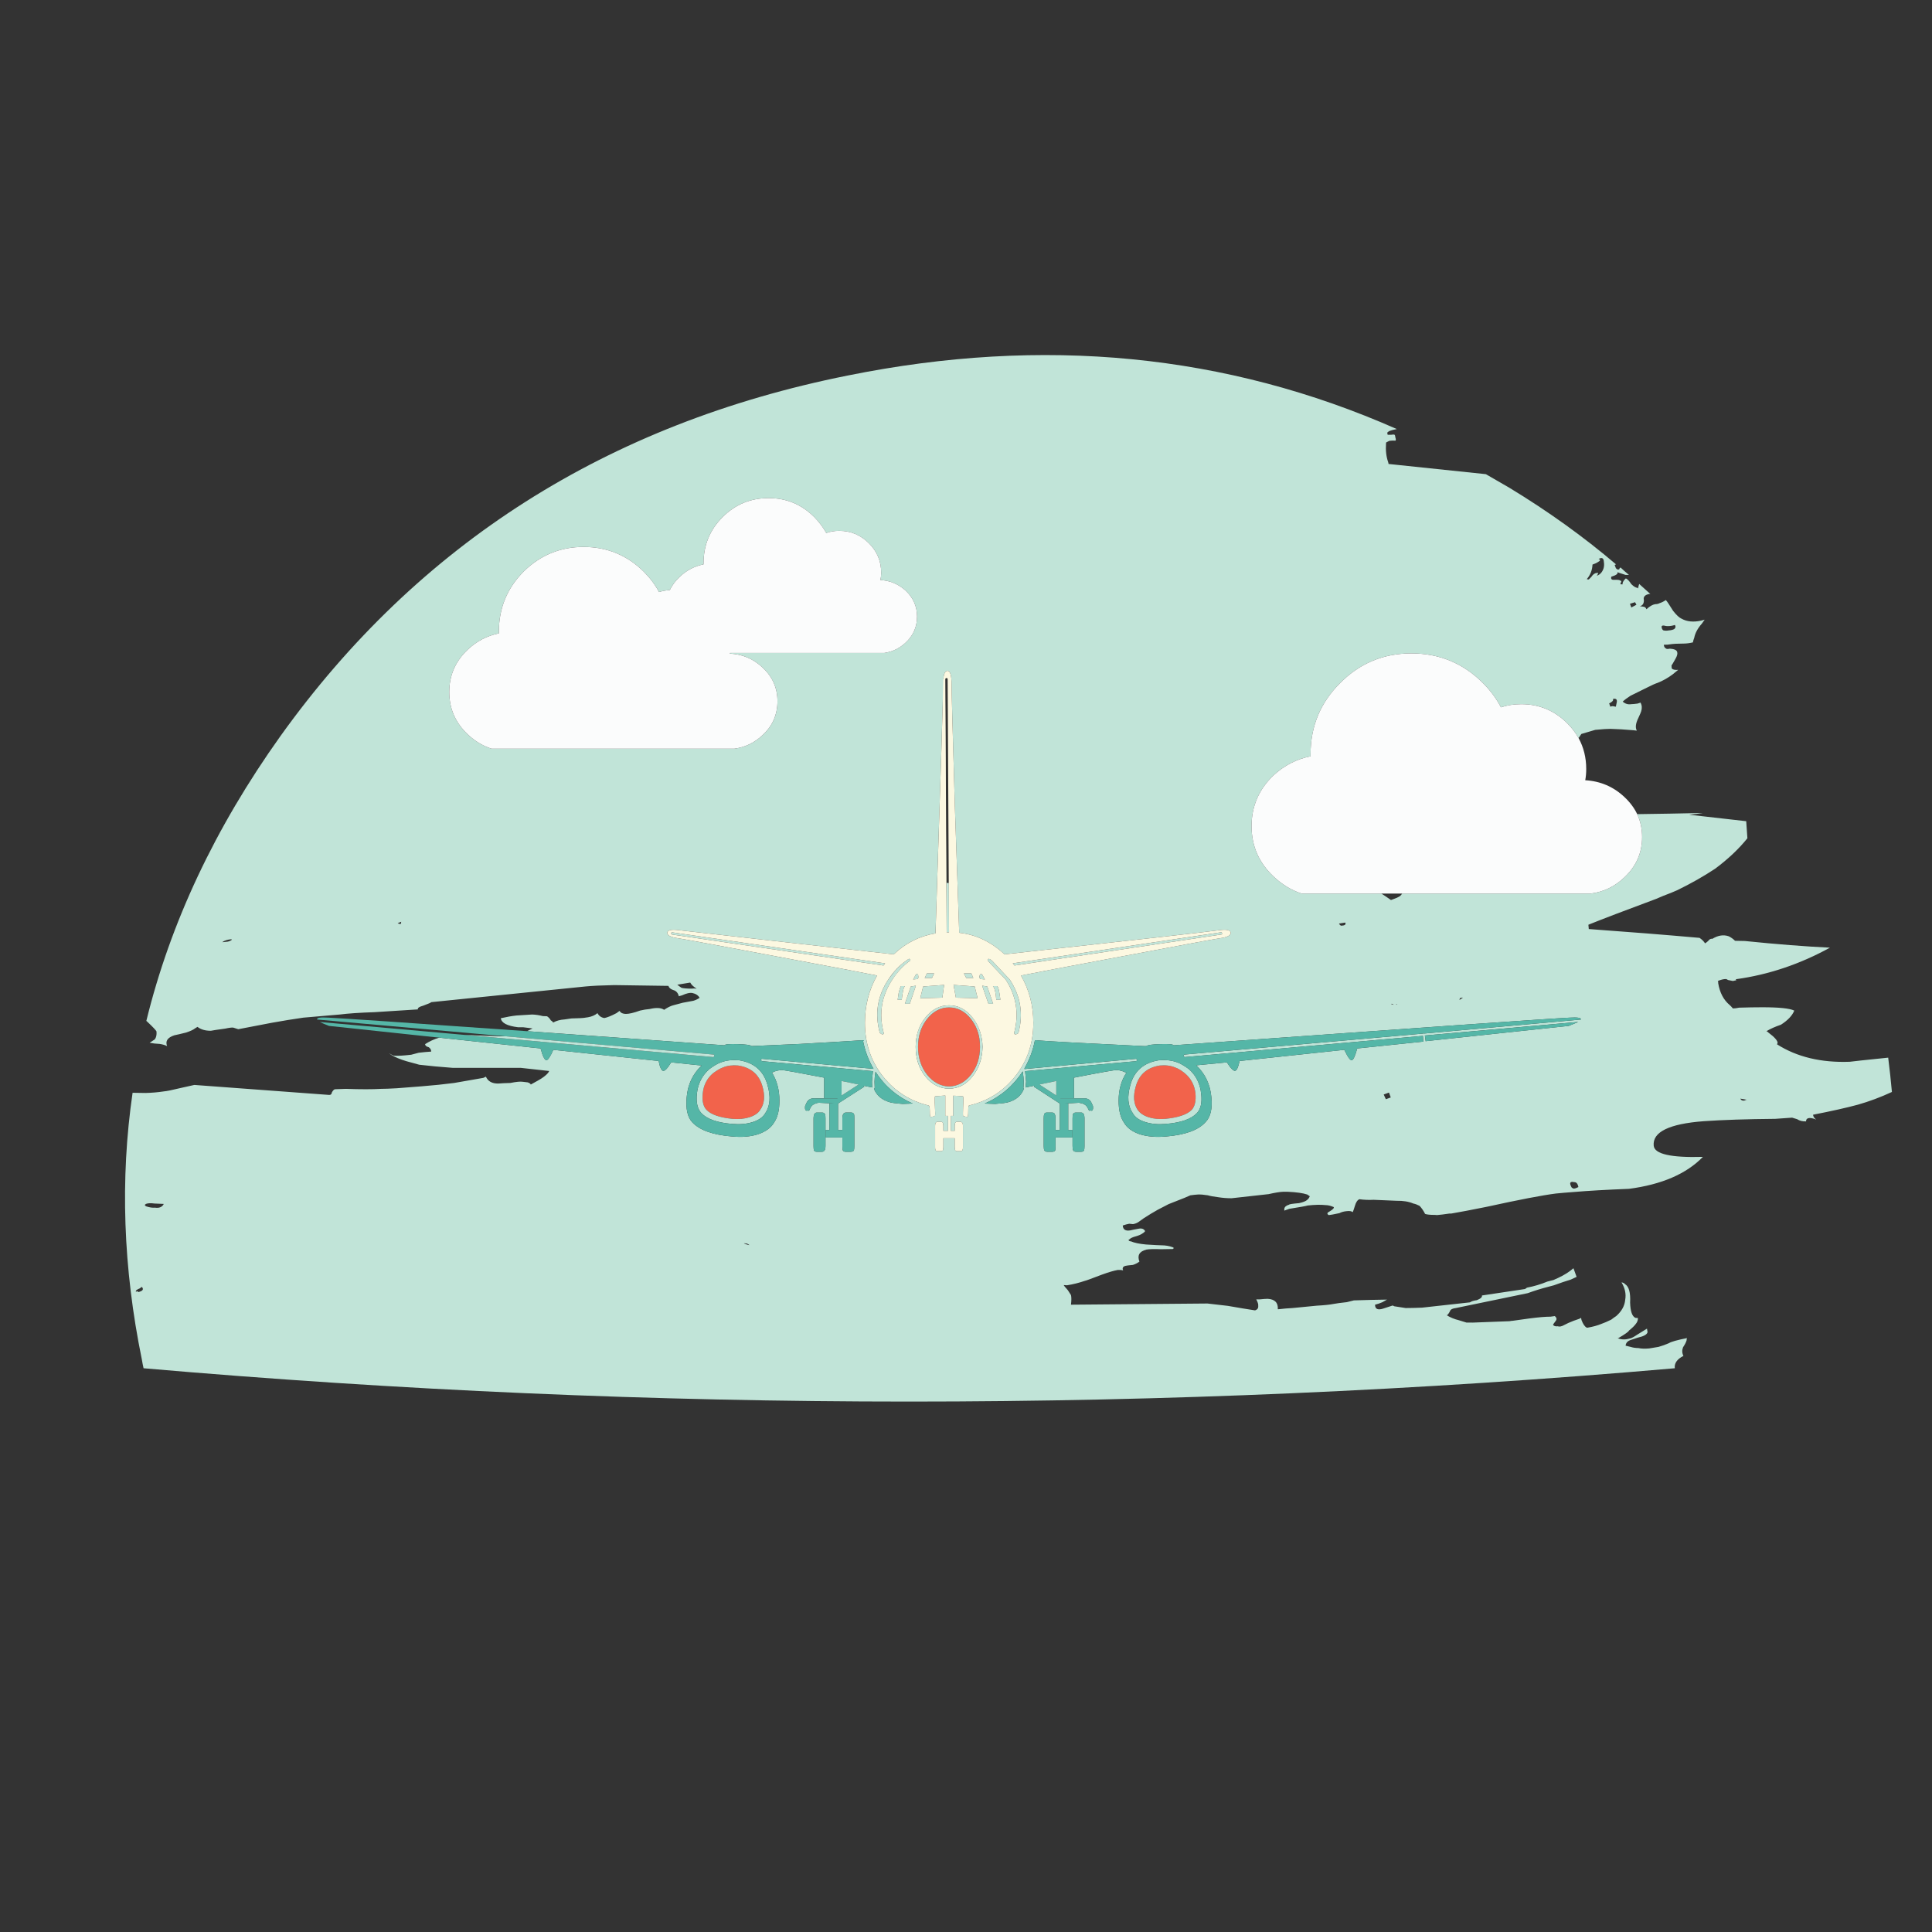 <?xml version="1.0" encoding="utf-8"?>
<!-- Generator: Adobe Illustrator 16.0.0, SVG Export Plug-In . SVG Version: 6.00 Build 0)  -->
<!DOCTYPE svg PUBLIC "-//W3C//DTD SVG 1.1//EN" "http://www.w3.org/Graphics/SVG/1.1/DTD/svg11.dtd">
<svg version="1.1" id="Layer_1" xmlns="http://www.w3.org/2000/svg" xmlns:xlink="http://www.w3.org/1999/xlink" x="0px" y="0px"
	 width="300px" height="300px" viewBox="0 0 300 300" enable-background="new 0 0 300 300" xml:space="preserve">
<rect x="0" y="0" width="300" height="300" fill="#333333" stroke="none"/>
<g>
	<path fill-rule="evenodd" clip-rule="evenodd" fill="#C1E4D8" d="M146.592,105.386c0.102,0,0.152,0.061,0.152,0.183l0.183,31.627
		h-0.365l-0.183-31.627C146.378,105.447,146.45,105.386,146.592,105.386z"/>
	<path fill-rule="evenodd" clip-rule="evenodd" fill="#F2634B" d="M109.704,172.331c-0.507-0.527-0.701-1.38-0.579-2.558
		c0.122-1.278,0.66-2.324,1.614-3.137c0.608-0.445,1.116-0.74,1.522-0.881c0.67-0.285,1.451-0.387,2.345-0.306
		c1.988,0.306,3.247,1.37,3.774,3.197c0.447,1.521,0.335,2.75-0.334,3.684c-0.305,0.507-0.863,0.893-1.675,1.156
		c-0.771,0.245-1.654,0.325-2.648,0.245C111.733,173.528,110.394,173.062,109.704,172.331z M176.651,172.331
		c-0.63-0.934-0.722-2.162-0.273-3.684c0.526-1.827,1.775-2.892,3.743-3.197c0.894-0.081,1.675,0.021,2.346,0.306
		c0.446,0.141,0.943,0.436,1.49,0.881c0.976,0.813,1.533,1.858,1.675,3.137c0.103,1.178-0.092,2.03-0.578,2.558
		c-0.71,0.73-2.069,1.197-4.079,1.401c-0.975,0.08-1.847,0-2.618-0.245C177.564,173.224,176.996,172.838,176.651,172.331z
		 M147.363,168.708c-1.319-0.041-2.456-0.649-3.41-1.827c-0.934-1.197-1.401-2.638-1.401-4.323c0-1.705,0.467-3.146,1.401-4.322
		c0.954-1.198,2.091-1.797,3.41-1.797c1.34,0,2.476,0.599,3.41,1.797c0.935,1.177,1.4,2.617,1.4,4.322
		c0,1.686-0.466,3.126-1.4,4.323C149.839,168.059,148.703,168.667,147.363,168.708z"/>
	<path fill-rule="evenodd" clip-rule="evenodd" fill="#C1E4D8" d="M256.264,92.231c-0.081,0-0.143,0-0.183,0
		c-0.669,0.142-0.943,0.457-0.822,0.943c0.021,0.528-0.192,0.853-0.639,0.975c0.142,0,0.335,0.02,0.578,0.061
		c0.224,0.02,0.376,0.152,0.457,0.396c0.508-0.467,0.964-0.731,1.37-0.792c0.264,0,0.487-0.051,0.669-0.153
		c0.325-0.101,0.649-0.263,0.976-0.487l0.121,0.153c0.061,0.041,0.396,0.547,1.005,1.522c0.527,0.669,0.964,1.075,1.309,1.218
		c0.833,0.467,1.847,0.568,3.044,0.305l0.549-0.153l-0.427,0.609c-0.649,0.731-1.045,1.461-1.187,2.192
		c-0.103,0.264-0.174,0.507-0.213,0.731c-0.528,0.122-1.006,0.183-1.432,0.183c-0.914,0-1.634,0.04-2.161,0.121
		c-0.163,0.042-0.468,0.062-0.914,0.062c0,0.284,0.122,0.487,0.366,0.608c0.08,0.062,0.264,0.062,0.548,0
		c0.69,0.042,1.075,0.213,1.155,0.518c0.082,0.264-0.009,0.619-0.273,1.066c-0.345,0.628-0.548,0.964-0.608,1.005
		c0,0.263,0.021,0.436,0.061,0.517c0.184,0.162,0.509,0.224,0.975,0.183l-0.853,0.7c-0.729,0.548-1.502,0.985-2.314,1.31
		c-0.385,0.122-0.953,0.375-1.704,0.761l-2.526,1.248c-0.508,0.325-0.914,0.629-1.219,0.914c0.387,0.345,0.832,0.477,1.34,0.395
		c0.203,0,0.528-0.03,0.974-0.091l0.458-0.152c0.222,0.426,0.252,0.883,0.091,1.37c-0.041,0.143-0.183,0.478-0.427,1.005
		c-0.426,0.853-0.507,1.512-0.243,1.979l-0.549-0.061c-1.48-0.122-2.414-0.182-2.8-0.182c-0.467-0.041-1.016-0.041-1.645,0
		l-1.461,0.122l-2.161,0.639l-0.427,0.639c-0.467-0.832-1.056-1.603-1.766-2.314c-1.989-1.968-4.363-2.953-7.124-2.953
		c-1.137,0-2.192,0.164-3.167,0.488c-0.709-1.36-1.644-2.619-2.801-3.776c-3.063-3.065-6.769-4.597-11.111-4.597
		c-4.323,0-8.008,1.532-11.053,4.597c-3.064,3.044-4.597,6.728-4.597,11.051c0,0.122,0,0.234,0,0.334
		c-2.171,0.427-4.1,1.421-5.784,2.984c-2.253,2.172-3.379,4.79-3.379,7.854c0,3.065,1.126,5.663,3.379,7.794
		c1.319,1.258,2.78,2.151,4.384,2.679h12.392c0.445,0.284,0.943,0.619,1.491,1.005l0.334-0.122c0.428-0.143,0.782-0.305,1.066-0.487
		c0.142-0.123,0.254-0.254,0.335-0.396h29.318c1.988-0.264,3.715-1.096,5.175-2.496c1.849-1.726,2.771-3.816,2.771-6.271
		c0-1.279-0.254-2.466-0.762-3.563c3.247-0.041,6.647-0.101,10.199-0.182c-0.69,0.122-1.4,0.213-2.131,0.273
		c1.888,0.224,4.841,0.559,8.859,1.005l0.183,2.649c-1.319,1.644-2.983,3.217-4.993,4.719c-1.806,1.197-3.775,2.313-5.907,3.35
		c-0.303,0.122-0.638,0.263-1.003,0.425c-0.771,0.284-1.522,0.588-2.254,0.914c-4.911,1.827-8.423,3.166-10.532,4.018l0.06,0.67
		c6.19,0.446,11.924,0.903,17.201,1.37c0.386,0.264,0.669,0.548,0.854,0.853c0.264-0.162,0.486-0.355,0.669-0.579
		c0.184-0.122,0.335-0.162,0.457-0.122c0.892-0.548,1.745-0.68,2.557-0.396c0.366,0.183,0.69,0.416,0.975,0.7
		c0.467,0.02,0.974,0.031,1.522,0.031c4.951,0.507,9.356,0.852,13.213,1.035c-4.688,2.577-9.561,4.211-14.613,4.901
		c0,0.061,0.03,0.111,0.091,0.152c-0.142,0.041-0.325,0.081-0.548,0.122c-0.325-0.062-0.579-0.111-0.761-0.152
		c-0.143-0.103-0.254-0.152-0.336-0.152c-0.345,0-0.76,0.101-1.247,0.305l0.061,0.121c0,0.021,0,0.092,0,0.213
		c0.243,1.481,0.842,2.618,1.796,3.41c0.122,0.103,0.284,0.274,0.487,0.518c0.264,0,0.589-0.041,0.974-0.122
		c1.32-0.04,2.518-0.061,3.593-0.061c2.618,0,4.273,0.172,4.962,0.518c-0.304,0.771-0.993,1.502-2.069,2.191
		c-0.894,0.305-1.644,0.64-2.253,1.006c0.122,0.039,0.223,0.111,0.304,0.212c0.954,0.711,1.432,1.249,1.432,1.614
		c-0.061,0.122-0.092,0.192-0.092,0.213c3.085,1.969,6.851,2.872,11.296,2.71c0.405-0.062,2.395-0.274,5.967-0.64
		c0.223,1.767,0.416,3.541,0.578,5.328c-1.746,0.812-3.511,1.471-5.298,1.979c-1.806,0.487-4.119,1.005-6.94,1.553
		c0,0.265,0.162,0.518,0.487,0.762c-0.325-0.143-0.63-0.224-0.913-0.244c-0.447-0.021-0.671,0.152-0.671,0.518
		c-0.547,0.021-1.004-0.092-1.369-0.335c-0.102-0.041-0.366-0.121-0.793-0.243c-0.892,0.061-1.766,0.122-2.617,0.184
		c-4.444,0.038-8.139,0.161-11.083,0.364c-5.397,0.406-7.996,1.675-7.792,3.806c0.121,1.3,2.668,1.877,7.641,1.735
		c-2.558,2.638-6.384,4.292-11.477,4.963c-3.552,0.141-6.384,0.304-8.495,0.486c-1.137,0.082-2.091,0.163-2.862,0.243
		c-2.089,0.265-5.682,0.954-10.776,2.07c-2.314,0.467-4.132,0.813-5.45,1.036c-0.08,0-0.172,0-0.273,0
		c-0.813,0.121-1.472,0.202-1.979,0.242c-0.102-0.02-0.234-0.03-0.396-0.03c-0.67,0-1.146-0.05-1.431-0.151
		c-0.244-0.487-0.527-0.903-0.854-1.249c-0.344-0.183-0.669-0.305-0.973-0.364c-0.712-0.305-1.584-0.446-2.619-0.427l-3.531-0.151
		c-0.771,0.04-1.512,0.01-2.223-0.092c-0.305,0.122-0.538,0.466-0.7,1.034c-0.143,0.468-0.253,0.792-0.335,0.975
		c-0.183-0.163-0.507-0.213-0.974-0.152c-0.427,0.041-0.793,0.143-1.097,0.305c-0.852,0.183-1.399,0.284-1.645,0.304
		c-0.344-0.182-0.282-0.385,0.184-0.608c0.466-0.284,0.659-0.497,0.578-0.64c-0.467-0.202-0.893-0.304-1.279-0.304
		c-0.729-0.081-1.653-0.062-2.77,0.061c-0.244,0.081-1.197,0.254-2.862,0.519l-0.761,0.274v-0.305
		c0.062-0.284,0.305-0.488,0.73-0.61c0.041-0.081,0.558-0.162,1.552-0.243c0.65-0.143,1.076-0.314,1.28-0.517
		c0.162-0.122,0.294-0.305,0.395-0.548l-0.395-0.275c-0.671-0.223-1.675-0.365-3.015-0.426h-0.761
		c-0.509,0.021-1.249,0.143-2.223,0.365l-5.754,0.64c-0.69,0-1.359-0.051-2.01-0.152c-0.791-0.102-1.349-0.203-1.675-0.305
		c-0.629-0.101-1.146-0.142-1.552-0.122c-0.324,0.021-0.712,0.061-1.157,0.122l-0.914,0.396c-0.75,0.283-1.572,0.608-2.466,0.973
		l-1.705,0.884c-0.688,0.386-1.409,0.821-2.161,1.309l-0.853,0.61c-0.264,0.161-0.538,0.263-0.822,0.304
		c-0.039,0-0.233-0.021-0.578-0.061c-0.324,0.061-0.66,0.152-1.004,0.273c0.04,0.629,0.426,0.883,1.156,0.761
		c0.224-0.06,0.68-0.152,1.37-0.274c0.386-0.079,0.689,0.021,0.913,0.305v0.152c-0.324,0.305-0.72,0.528-1.188,0.671
		c-0.406,0.101-0.74,0.222-1.004,0.365l-0.365,0.273c0.081,0.142,0.212,0.213,0.396,0.213c0.508,0.224,1.288,0.387,2.344,0.486
		c1.299,0.082,2.069,0.122,2.313,0.122c0.69,0,1.3,0.103,1.827,0.305l0.183,0.122l-0.183,0.153l-1.796,0.03
		c-1.116-0.041-1.888-0.021-2.314,0.061c-1.075,0.284-1.43,0.902-1.064,1.857c-0.284,0.222-0.619,0.395-1.006,0.517
		c-0.649,0.062-1.045,0.111-1.187,0.152c-0.387,0.122-0.497,0.355-0.334,0.7c-0.224-0.062-0.508-0.081-0.854-0.062
		c-0.589,0.103-1.41,0.347-2.466,0.731c-1.645,0.629-2.507,0.943-2.588,0.943c-0.954,0.326-1.888,0.559-2.801,0.7l-0.518-0.03
		c0.04,0.102,0.254,0.366,0.639,0.793c0.203,0.323,0.365,0.577,0.487,0.76c0.081,0.325,0.081,0.822,0,1.492l21.189-0.183
		c1.097,0.122,2.151,0.243,3.167,0.365c1.034,0.183,1.806,0.315,2.313,0.396l1.918,0.305c0.365-0.122,0.527-0.355,0.487-0.7
		c0.04-0.224-0.062-0.559-0.305-1.005h0.487c0.588-0.061,1.014-0.091,1.278-0.091c1.116,0.061,1.645,0.599,1.583,1.613h0.152
		c0.669-0.081,1.391-0.143,2.162-0.183l3.744-0.365c1.137-0.062,2.01-0.152,2.618-0.273c0.426-0.082,1.106-0.174,2.04-0.274
		l1.095-0.274c1.889-0.061,3.604-0.102,5.146-0.121l-0.7,0.396c-0.366,0.162-0.751,0.294-1.157,0.396
		c0,0.669,0.417,0.873,1.249,0.608l1.49-0.486l0.245,0.121l1.765,0.274c0.71,0,1.563-0.02,2.559-0.061l7.428-0.822
		c0.223-0.163,0.579-0.273,1.065-0.335c0.609-0.243,0.874-0.487,0.792-0.73l6.698-1.005l0.304-0.213
		c1.076-0.203,2.132-0.519,3.166-0.944l0.944-0.243c1.056-0.447,1.897-0.903,2.526-1.37l0.578-0.457l0.487,1.34l-0.913,0.427
		c-0.69,0.202-1.563,0.497-2.618,0.882l-0.913,0.244c-1.035,0.264-2.08,0.588-3.136,0.975l-11.174,2.313
		c-0.507,0.061-0.801,0.204-0.882,0.426c-0.183,0.387-0.356,0.619-0.518,0.701c0.567,0.345,1.187,0.598,1.856,0.761l1.188,0.364
		c0.689,0.021,1.34,0.011,1.948-0.03l4.779-0.182c0.163-0.041,0.314-0.062,0.458-0.062l2.617-0.364
		c1.401-0.184,2.487-0.274,3.258-0.274l0.67-0.092c0.284,0.243,0.334,0.487,0.151,0.73c-0.283,0.365-0.425,0.578-0.425,0.64
		c0.142,0.183,0.385,0.253,0.729,0.214c0.265,0.101,0.608,0.03,1.035-0.214c0.325-0.183,0.802-0.396,1.431-0.64
		c0.69-0.224,1.076-0.375,1.157-0.456l0.062,0.335c0.243,0.648,0.518,1.045,0.822,1.187h0.151c0.812-0.142,1.513-0.334,2.101-0.578
		c0.467-0.162,0.985-0.386,1.553-0.67c0.284-0.223,0.539-0.406,0.762-0.548c0.853-0.751,1.318-1.594,1.399-2.526
		c0.163-0.914-0.03-1.817-0.578-2.71c0.265,0.041,0.447,0.132,0.548,0.273c0.61,0.366,0.873,1.319,0.792,2.863
		c0.04,1.359,0.315,2.15,0.822,2.374l0.396,0.03c0,0.346-0.111,0.649-0.335,0.913c-0.202,0.283-0.559,0.629-1.064,1.035
		c-0.041,0.162-0.6,0.559-1.675,1.188l-0.153,0.03h0.153c0.567,0.203,1.187,0.203,1.856,0c0.224-0.041,0.589-0.233,1.096-0.579
		c0.832-0.507,1.34-0.821,1.523-0.942l0.091,0.548c-0.081,0.364-0.589,0.648-1.522,0.852l-1.188,0.396
		c-0.426,0.162-0.66,0.446-0.7,0.853l0.762,0.183c0.385,0.121,0.791,0.183,1.217,0.183c0.447,0.101,1.006,0.121,1.675,0.061
		c0.345-0.061,0.832-0.143,1.462-0.243c0.568-0.163,1.105-0.355,1.613-0.578c0.346-0.225,1.288-0.487,2.831-0.792
		c-0.061,0.04-0.092,0.162-0.092,0.365c-0.081,0.284-0.263,0.639-0.547,1.064c-0.183,0.468-0.163,0.914,0.061,1.34
		c-0.995,0.508-1.44,1.147-1.34,1.919c-79.257,6.9-158.515,6.9-237.772,0c-0.102-0.447-0.193-0.913-0.274-1.4
		c-2.902-14.188-3.379-27.979-1.43-41.375l2.009,0.031c0.954-0.021,1.897-0.102,2.832-0.244c0.467-0.04,1.278-0.202,2.436-0.487
		l2.314-0.517l20.945,1.553c0.244,0,0.376-0.122,0.396-0.366c0.162-0.305,0.325-0.478,0.487-0.518l1.675-0.061
		c2.334,0.081,4.16,0.081,5.48,0c0.548,0,1.36-0.03,2.436-0.092l3.897-0.304c1.806-0.143,3.48-0.315,5.023-0.518l4.536-0.792
		l0.396-0.184c0.325,0.732,0.974,1.086,1.948,1.066c0.385-0.04,1.004-0.07,1.856-0.091c0.914-0.183,1.553-0.243,1.918-0.183
		l0.762,0.091c0.264,0.081,0.426,0.193,0.487,0.335l1.096-0.608c0.73-0.406,1.258-0.802,1.583-1.188l0.183-0.304l-4.415-0.488
		c-1.177,0-2.416,0-3.714,0h-6.85c-1.948-0.143-3.684-0.305-5.207-0.487l-1.217-0.335c-1.056-0.264-1.949-0.578-2.68-0.943
		c-0.304-0.143-0.568-0.314-0.791-0.518c0.223,0.162,0.466,0.295,0.73,0.396c0.609,0.04,1.513-0.01,2.709-0.151l1.157-0.306
		c0.67-0.081,1.319-0.142,1.949-0.182c0-0.264-0.122-0.488-0.365-0.67c-0.386-0.103-0.578-0.264-0.578-0.487
		c0.649-0.427,1.38-0.761,2.191-1.006l15.74,1.675l0.274,0.915c0.223,0.588,0.426,0.893,0.609,0.913
		c0.243,0.02,0.608-0.518,1.096-1.614l16.349,1.734l0.183,0.762c0.162,0.488,0.335,0.742,0.517,0.762
		c0.264,0.061,0.68-0.376,1.249-1.31l4.719,0.487c-1.38,1.319-2.151,2.964-2.313,4.933c-0.163,1.785,0.122,3.074,0.852,3.867
		c1.136,1.237,3.207,1.978,6.21,2.222c1.502,0.141,2.832,0.029,3.988-0.335c1.218-0.406,2.071-1.035,2.558-1.887
		c0.528-0.772,0.792-1.889,0.792-3.35c0-1.665-0.386-3.116-1.157-4.354h0.031l0.396-0.184c0.325-0.102,0.649-0.172,0.975-0.213
		c0.284-0.021,2.517,0.376,6.698,1.188v3.196h2.101l-0.061,0.03h-3.379c-0.163-0.02-0.345-0.02-0.548,0
		c-0.365,0.082-0.629,0.274-0.792,0.578l-0.274,0.58c-0.082,0.668,0.101,0.893,0.548,0.668c-0.021,0.245,0.071,0.123,0.274-0.364
		c0.142-0.304,0.406-0.527,0.792-0.67c0.203-0.081,0.385-0.121,0.548-0.121l2.253,0.121h-0.64v4.109h-0.579v1.157h2.588v1.31
		c0,0.324,0.02,0.548,0.061,0.67c0.061,0.162,0.203,0.243,0.426,0.243h0.822c0.264,0,0.426-0.081,0.487-0.243
		c0.04-0.122,0.061-0.346,0.061-0.67v-4.231c0-0.345-0.01-0.558-0.03-0.64c-0.061-0.203-0.213-0.305-0.457-0.305h-0.822
		c-0.366,0-0.548,0.315-0.548,0.944v1.765h-0.67v-4.109l4.08-2.618l-0.122-0.152l1.339,0.273l-0.031-0.882
		c0-0.163,0.051-0.71,0.152-1.645l-17.202-1.553c-0.122-0.041-0.182-0.102-0.182-0.183c0-0.122,0.071-0.183,0.213-0.183
		l17.232,1.553h0.03c-0.812-1.4-1.36-2.883-1.644-4.444c-1.441,0.101-4.678,0.294-9.712,0.578l-7.581,0.335
		c-0.142-0.163-0.862-0.265-2.162-0.305c-1.298-0.041-1.979,0.021-2.04,0.183c-11.955-0.854-22.174-1.583-30.658-2.191
		c0.244-0.122,0.528-0.265,0.853-0.426c-0.264-0.041-0.751-0.103-1.461-0.184h-0.792c-1.685-0.203-2.579-0.67-2.679-1.4
		c0.893-0.204,1.705-0.345,2.435-0.426l2.436-0.152c0.548,0.02,1.096,0.101,1.644,0.244l0.669,0.03
		c0.285,0.202,0.477,0.415,0.579,0.639c0.162,0.081,0.283,0.192,0.365,0.335c0.507-0.285,1.106-0.446,1.796-0.487l1.035-0.152
		c1.178-0.021,1.897-0.061,2.162-0.121l0.426-0.062c0.589-0.102,1.076-0.314,1.462-0.64c0.223,0.427,0.578,0.68,1.065,0.762
		c0.446-0.082,1.075-0.335,1.888-0.762l0.457-0.335h0.03c0.183,0.304,0.507,0.456,0.974,0.456c0.507,0,1.238-0.172,2.192-0.517
		c0.508-0.122,1.004-0.203,1.492-0.243c1.035-0.244,1.786-0.203,2.252,0.121c0.568-0.385,1.076-0.628,1.522-0.73
		c0.243-0.061,0.7-0.182,1.37-0.365c0.446-0.082,0.995-0.183,1.644-0.305c0.305-0.081,0.629-0.233,0.975-0.456
		c-0.203-0.387-0.589-0.64-1.157-0.761c-0.366-0.062-0.883,0.061-1.553,0.364l-0.518,0.152c-0.122-0.527-0.416-0.852-0.883-0.974
		c-0.406-0.143-0.649-0.355-0.731-0.64l-8.402-0.122c-1.969,0.041-3.461,0.112-4.476,0.213l-23.96,2.437
		c0,0.061-0.416,0.244-1.248,0.548c-0.609,0.162-0.883,0.354-0.822,0.577l-6.698,0.427c-2.354,0.082-4.161,0.203-5.419,0.366
		l-5.663,0.487c-1.562,0.223-3.186,0.486-4.871,0.791l-5.237,1.005c-0.202-0.062-0.456-0.143-0.76-0.244
		c-0.183-0.04-0.609,0.01-1.279,0.153c-1.197,0.161-1.938,0.273-2.223,0.334c-0.872,0-1.562-0.203-2.07-0.608l-0.396,0.244
		c-0.244,0.202-0.7,0.415-1.371,0.638c-0.812,0.203-1.42,0.346-1.826,0.427c-1.056,0.346-1.431,0.903-1.126,1.675
		c-0.345-0.163-0.73-0.274-1.157-0.335c-0.568-0.021-1.086-0.082-1.552-0.183c0.426-0.284,0.69-0.458,0.792-0.519
		c0.223-0.283,0.314-0.689,0.274-1.217c-0.042-0.163-0.548-0.701-1.522-1.613l-0.061-0.031
		c3.735-15.263,10.675-30.008,20.824-44.235c21.393-29.856,50.751-48.519,88.077-55.988c30.383-6.15,58.809-3.379,85.275,8.312
		c-0.467,0.081-0.874,0.192-1.218,0.334l-0.244,0.183c-0.04,0.304,0.03,0.425,0.214,0.365c0.223,0.02,0.446,0.011,0.668-0.031
		c0.224-0.04,0.337,0.082,0.337,0.367c0.121,0.385,0.121,0.578,0,0.578c-0.346-0.019-0.65-0.01-0.914,0.03
		c-0.203,0.102-0.365,0.184-0.487,0.244l-0.03,0.122c-0.081,1.117,0.03,2.101,0.335,2.954l0.061,0.273l15.102,1.583
		c1.217,0.71,2.444,1.42,3.683,2.131c5.988,3.633,11.498,7.591,16.532,11.873c-0.082,0.041-0.152,0.071-0.213,0.092l0.183,0.486
		c0.162,0.224,0.344,0.284,0.547,0.183c-0.02-0.082,0.041-0.173,0.184-0.274c0.405,0.386,0.842,0.771,1.31,1.157
		c-0.163,0-0.336,0-0.519,0c-0.244-0.081-0.558-0.183-0.943-0.304l-0.335-0.122c0.122,0.243-0.193,0.476-0.944,0.7
		c-0.101,0.345,0.041,0.508,0.427,0.487c0.608-0.02,0.924,0.021,0.944,0.122c0.162,0,0.212,0.091,0.151,0.274
		c-0.062,0-0.091,0.061-0.091,0.182c-0.021,0.042-0.011,0.081,0.029,0.123c0.021,0,0.122,0,0.305,0
		c-0.08-0.204,0.062-0.498,0.427-0.883l0.091-0.031c0.245,0.123,0.519,0.416,0.822,0.883c0.386,0.385,0.722,0.578,1.005,0.578
		l0.061,0.123c0-0.204,0.051-0.447,0.152-0.731C255.097,91.186,255.676,91.704,256.264,92.231z M258.486,97.163
		c-0.184-0.061-0.335-0.041-0.457,0.061c-0.04,0.243,0.03,0.456,0.213,0.64c0.244,0.081,0.528,0.091,0.853,0.03
		c0.366-0.02,0.66-0.091,0.883-0.214c0.224-0.202,0.254-0.416,0.092-0.638c-0.346,0.122-0.711,0.182-1.096,0.182
		C258.791,97.224,258.628,97.204,258.486,97.163z M253.889,93.509l-0.791,0.245l0.213,0.577l0.792-0.425L253.889,93.509z
		 M249.049,87.269c-0.021-0.507-0.213-0.701-0.579-0.578l-0.243,0.091c0.325,0.123,0.295,0.285-0.092,0.487
		c-0.202,0.142-0.486,0.273-0.853,0.396c-0.04,0.873-0.334,1.623-0.882,2.253c0.039,0.041,0.142,0.061,0.304,0.061
		c0.143-0.143,0.274-0.274,0.396-0.396c0.263-0.405,0.548-0.608,0.852-0.608c0.265-0.102,0.265,0.04,0,0.426
		c0.265-0.082,0.497-0.245,0.7-0.488C249.019,88.446,249.15,87.897,249.049,87.269z M250.479,108.732
		c-0.062,0.163-0.264,0.324-0.609,0.487l0.183,0.518c0.204-0.081,0.376-0.102,0.518-0.061c0.163,0.041,0.274,0.061,0.336,0.061
		l0.152-0.73c0.06-0.406-0.133-0.568-0.579-0.487V108.732z M243.689,158.022c-2.679,0.121-23.167,1.552-61.468,4.292
		c-0.039-0.162-0.72-0.224-2.039-0.183c-1.299,0.04-2.02,0.142-2.162,0.305h-0.456c-8.991-0.427-14.613-0.731-16.865-0.913
		c-0.285,1.521-0.823,2.973-1.614,4.354v0.122l17.293-1.584c0.08,0,0.141,0.061,0.183,0.183c0,0.081-0.053,0.142-0.152,0.183
		l-17.232,1.553c0.102,0.935,0.152,1.481,0.152,1.645l-0.092,0.882l1.37-0.273l-0.061,0.152l4.019,2.618v4.109h-0.67v-1.765
		c0-0.325-0.03-0.538-0.091-0.64c-0.04-0.203-0.192-0.305-0.457-0.305h-0.791c-0.243,0-0.386,0.102-0.427,0.305
		c-0.04,0.082-0.062,0.295-0.062,0.64v4.231c0,0.324,0.031,0.548,0.092,0.67c0.062,0.162,0.214,0.243,0.458,0.243h0.79
		c0.243,0,0.396-0.081,0.457-0.243c0.021-0.122,0.03-0.346,0.03-0.67v-1.31h2.619v-1.157h-0.64v-4.109h-0.549l2.224-0.121
		l0.547,0.121c0.387,0.143,0.649,0.366,0.792,0.67c0.224,0.487,0.325,0.609,0.305,0.364c0.426,0.225,0.6,0,0.518-0.668l-0.274-0.58
		c-0.142-0.304-0.406-0.496-0.791-0.578h-3.928l-0.062-0.03h2.102v-3.196c4.16-0.812,6.393-1.209,6.697-1.188
		c0.527,0.062,0.975,0.192,1.34,0.396h0.122c-0.813,1.237-1.218,2.688-1.218,4.354c0,1.461,0.265,2.577,0.792,3.35
		c0.467,0.852,1.309,1.48,2.525,1.887c1.198,0.364,2.548,0.476,4.051,0.335c2.962-0.244,5.002-0.984,6.118-2.222
		c0.791-0.793,1.096-2.093,0.914-3.898c-0.183-1.989-0.964-3.634-2.344-4.932l4.749-0.457l0.486,0.701
		c0.365,0.445,0.629,0.649,0.792,0.608c0.265-0.041,0.497-0.548,0.7-1.523l16.258-1.734l0.426,0.822
		c0.304,0.549,0.548,0.812,0.73,0.792c0.244-0.021,0.528-0.631,0.853-1.828l10.26-1.064v-0.062l-0.061-0.822l-36.96,3.288
		c-0.081,0-0.142-0.06-0.183-0.182c0-0.143,0.051-0.213,0.151-0.213l37.052-3.258l0.062-0.062l0.03,0.062l24.233-2.162h0.122
		C245.578,158.042,244.989,157.94,243.689,158.022z M245.061,158.691l-23.809,2.101l0.123,0.854l-0.031,0.029l22.255-2.375
		L245.061,158.691z M270.695,170.9c0.101,0.02,0.253-0.021,0.456-0.123h0.152c-0.406-0.08-0.762-0.141-1.065-0.182
		C270.339,170.798,270.491,170.9,270.695,170.9z M146.45,106.236c0,1.745-0.396,14.644-1.187,38.695
		c-2.497,0.426-4.658,1.512-6.484,3.258c-0.65-0.061-11.752-1.309-33.307-3.745c-1.177-0.162-1.796-0.04-1.857,0.365
		c-0.041,0.427,0.517,0.721,1.674,0.883c0.974,0.143,6.088,1.086,15.344,2.831c8.585,1.604,13.771,2.588,15.557,2.954
		c-1.258,2.231-1.888,4.679-1.888,7.337c0,3.206,0.944,5.997,2.832,8.371c1.847,2.294,4.202,3.787,7.063,4.477
		c0.121,0.021,0.183,0.305,0.183,0.853c0,0.589,0.041,0.893,0.122,0.913c0.224,0,0.447-0.051,0.67-0.153
		c0.061-0.039,0.061-0.536,0-1.49c-0.061-0.975-0.051-1.492,0.03-1.554l1.583-0.121v3.165h0.426v2.314h-0.73v-0.791
		c-0.02-0.203-0.041-0.346-0.061-0.427c-0.061-0.12-0.172-0.182-0.335-0.182h-0.487c-0.264,0-0.396,0.202-0.396,0.608v3.379
		c0,0.386,0.112,0.578,0.334,0.578h0.548c0.163,0,0.274-0.05,0.335-0.151c0.021-0.184,0.041-0.325,0.061-0.427v-1.431h1.766v1.431
		c0.02,0.102,0.04,0.243,0.061,0.427c0.082,0.102,0.183,0.151,0.305,0.151h0.578c0.224,0,0.336-0.192,0.336-0.578v-3.379
		c0-0.406-0.143-0.608-0.427-0.608h-0.487c-0.122,0-0.223,0.062-0.305,0.182c-0.021,0.081-0.041,0.224-0.061,0.427v0.791h-0.609
		v-2.314h0.365v-3.134c0.325,0,0.833,0.029,1.523,0.09c0.081,0.062,0.091,0.579,0.029,1.554c-0.04,0.954-0.04,1.451,0,1.49
		c0.224,0.103,0.447,0.153,0.67,0.153c0.082-0.021,0.122-0.324,0.122-0.913c0-0.548,0.04-0.832,0.121-0.853
		c2.923-0.689,5.297-2.183,7.125-4.477c1.907-2.374,2.862-5.165,2.862-8.371c0-2.658-0.64-5.105-1.918-7.337
		c1.806-0.366,7.001-1.35,15.587-2.954c9.234-1.745,14.34-2.688,15.313-2.831c1.157-0.162,1.716-0.456,1.675-0.883
		c-0.081-0.405-0.689-0.527-1.826-0.365c-1.523,0.223-12.625,1.472-33.307,3.745c-2.091-1.949-4.436-3.065-7.033-3.35
		c-0.082-2.131-0.304-8.626-0.669-19.484c-0.345-11.61-0.518-17.982-0.518-19.119c0-1.381-0.213-2.071-0.64-2.071
		C146.673,104.165,146.45,104.854,146.45,106.236z M189.62,145.114l-32.089,4.81l-0.273-0.335l32.271-4.81
		c0.143-0.061,0.213-0.021,0.213,0.122C189.803,145.042,189.764,145.114,189.62,145.114z M147.363,144.778h-0.365l-0.03-7.672h0.365
		L147.363,144.778z M155.34,155.251h-0.639c-0.082-1.137-0.254-1.847-0.518-2.131h0.639
		C155.005,153.16,155.177,153.871,155.34,155.251z M157.775,160.609c-0.162,0.02-0.254-0.011-0.274-0.091l-0.03-0.122
		c0.793-2.963,0.355-5.724-1.309-8.281l-2.771-2.922c-0.021-0.041-0.03-0.071-0.03-0.092c0-0.061,0.02-0.121,0.061-0.182
		c0.122-0.081,0.335,0.01,0.639,0.274l2.741,2.922c1.684,2.558,2.131,5.318,1.339,8.281
		C158.06,160.498,157.938,160.568,157.775,160.609z M150.834,151.142l0.305,0.73h-1.096l-0.365-0.73H150.834z M152.051,151.781
		l0.031-0.092l0.092-0.396l0.305-0.03l0.456,0.822l-0.699-0.061L152.051,151.781z M153.3,153.181l0.914,2.681h-0.731l-0.974-2.802
		L153.3,153.181z M146.602,152.937l-0.274,1.979l-3.44,0.092l0.457-1.827L146.602,152.937z M143.588,151.872l0.335-0.73h1.126
		l-0.335,0.73H143.588z M142.492,152.024l-0.699,0.061l0.456-0.822l0.304,0.03l0.062,0.488L142.492,152.024z M143.954,158.235
		c-0.69,0.873-1.126,1.888-1.309,3.044h-0.365c0.183-1.239,0.649-2.324,1.401-3.257c1.014-1.28,2.242-1.918,3.683-1.918
		c1.441,0,2.659,0.638,3.653,1.918c0.751,0.933,1.228,2.018,1.432,3.257h-0.366c-0.183-1.156-0.619-2.171-1.309-3.044
		c-0.935-1.198-2.07-1.797-3.41-1.797C146.044,156.438,144.907,157.037,143.954,158.235z M151.352,153.181l0.456,1.827l-3.378-0.092
		l-0.365-1.979L151.352,153.181z M154.518,171.417c1.076-0.081,1.767-0.172,2.071-0.274c1.196-0.345,1.999-1.034,2.404-2.069
		c-0.081-0.081-0.102-0.152-0.061-0.214l0.03-0.882c0-0.427-0.051-0.965-0.152-1.614c-1.502,2.273-3.471,3.938-5.906,4.993
		L154.518,171.417z M166.544,173.701v4.231c0,0.324,0.03,0.548,0.091,0.67c0.062,0.162,0.213,0.243,0.457,0.243h0.821
		c0.224,0,0.366-0.081,0.427-0.243c0.04-0.122,0.062-0.346,0.062-0.67v-4.231c0-0.629-0.174-0.944-0.519-0.944h-0.821
		c-0.264,0-0.417,0.102-0.457,0.305C166.563,173.144,166.544,173.356,166.544,173.701z M178.356,173.487
		c0.771,0.245,1.644,0.325,2.618,0.245c2.01-0.204,3.369-0.671,4.079-1.401c0.486-0.527,0.681-1.38,0.578-2.558
		c-0.142-1.278-0.699-2.324-1.675-3.137c-0.547-0.445-1.044-0.74-1.49-0.881c-0.671-0.285-1.452-0.387-2.346-0.306
		c-1.968,0.306-3.217,1.37-3.743,3.197c-0.448,1.521-0.356,2.75,0.273,3.684C176.996,172.838,177.564,173.224,178.356,173.487z
		 M175.89,172.848c-0.771-1.116-0.893-2.577-0.365-4.383c0.609-2.192,2.101-3.472,4.476-3.836c1.056-0.081,1.989,0.03,2.801,0.334
		c0.468,0.163,1.064,0.508,1.797,1.036c1.116,0.994,1.755,2.271,1.918,3.836c0.161,1.38-0.062,2.384-0.671,3.013
		c-0.893,0.935-2.507,1.492-4.84,1.675c-1.157,0.102-2.191,0.011-3.105-0.272C176.926,173.965,176.256,173.497,175.89,172.848z
		 M208.893,143.256l-0.975,0.153c0.101,0.182,0.213,0.294,0.335,0.334C208.821,143.723,209.034,143.561,208.893,143.256z
		 M216.076,155.981c0.122-0.04,0.243-0.021,0.366,0.062c-0.123-0.122-0.244-0.182-0.366-0.182V155.981z M215.955,170.413
		l-0.273-0.762l-0.822,0.305l0.335,0.73L215.955,170.413z M216.93,155.892l-0.092,0.09c-0.041-0.061-0.061-0.061-0.061,0
		c0.04,0.041,0.092,0.041,0.152,0V155.892z M227.159,154.916c-0.143-0.02-0.305,0.011-0.487,0.092c0.02,0.061,0,0.151-0.061,0.273
		C226.794,155.159,226.976,155.038,227.159,154.916z M244.39,184.569c0.204-0.021,0.437-0.102,0.701-0.243
		c-0.102-0.548-0.334-0.802-0.701-0.762c-0.142-0.062-0.294-0.062-0.456,0c-0.163,0.101-0.152,0.325,0.03,0.67
		C244.005,184.397,244.146,184.509,244.39,184.569z M126.448,80.297c-1.968-1.969-4.333-2.954-7.094-2.954
		c-2.8,0-5.186,0.985-7.155,2.954c-1.968,1.969-2.953,4.353-2.953,7.154c0,0.061,0,0.122,0,0.183
		c-1.421,0.284-2.659,0.934-3.714,1.948c-0.649,0.61-1.157,1.29-1.522,2.041c-0.589,0.04-1.147,0.142-1.675,0.304
		c-0.608-1.136-1.4-2.191-2.375-3.166c-2.598-2.558-5.713-3.836-9.347-3.836c-3.613,0-6.718,1.278-9.316,3.836
		c-2.557,2.578-3.835,5.693-3.835,9.346c0,0.082,0,0.162,0,0.243c-1.826,0.366-3.44,1.209-4.84,2.528
		c-1.908,1.807-2.862,3.998-2.862,6.576c0,2.577,0.954,4.769,2.862,6.576c1.096,1.035,2.324,1.775,3.684,2.223h37.751
		c1.664-0.224,3.116-0.923,4.353-2.101c1.543-1.42,2.314-3.177,2.314-5.267c0-2.05-0.771-3.796-2.314-5.236
		c-1.421-1.34-3.115-2.06-5.084-2.162c0-0.02,0.01-0.05,0.031-0.091h23.929c1.278-0.183,2.395-0.721,3.349-1.614
		c1.177-1.097,1.765-2.445,1.765-4.049c0-1.563-0.588-2.903-1.765-4.019c-1.117-1.016-2.426-1.563-3.927-1.644
		c0.081-0.366,0.122-0.742,0.122-1.126c0-1.807-0.64-3.339-1.918-4.598c-1.279-1.279-2.812-1.918-4.598-1.918
		c-0.73,0-1.4,0.112-2.009,0.335C127.818,81.89,127.199,81.067,126.448,80.297z M62.058,143.469c0.081,0,0.162-0.021,0.244-0.061
		c-0.041-0.041-0.041-0.132,0-0.274l-0.548,0.213C61.813,143.388,61.916,143.429,62.058,143.469z M104.406,144.778l33.032,4.81
		l-0.243,0.335l-32.819-4.81c-0.102,0-0.152-0.071-0.152-0.214C104.264,144.778,104.325,144.738,104.406,144.778z M107.176,152.572
		l-2.009,0.334c0.203,0.163,0.426,0.325,0.67,0.487c0.345,0.081,0.873,0.123,1.583,0.123c0.203-0.042,0.457-0.042,0.761,0
		C107.694,153.231,107.359,152.917,107.176,152.572z M114.727,164.629c2.354,0.364,3.836,1.644,4.444,3.836
		c0.528,1.806,0.416,3.267-0.334,4.383c-0.386,0.649-1.056,1.117-2.01,1.402c-0.913,0.283-1.948,0.374-3.105,0.272
		c-2.314-0.183-3.917-0.74-4.811-1.675c-0.609-0.669-0.843-1.674-0.7-3.013c0.163-1.564,0.812-2.842,1.949-3.836
		c0.71-0.528,1.309-0.873,1.796-1.036C112.748,164.659,113.671,164.548,114.727,164.629z M112.261,165.756
		c-0.406,0.141-0.914,0.436-1.522,0.881c-0.954,0.813-1.492,1.858-1.614,3.137c-0.122,1.178,0.071,2.03,0.579,2.558
		c0.69,0.73,2.029,1.197,4.019,1.401c0.995,0.08,1.877,0,2.648-0.245c0.812-0.264,1.37-0.649,1.675-1.156
		c0.67-0.934,0.781-2.162,0.334-3.684c-0.527-1.827-1.786-2.892-3.774-3.197C113.711,165.369,112.931,165.471,112.261,165.756z
		 M141.274,148.919c0.103,0.102,0.112,0.192,0.031,0.274c-0.873,0.608-1.685,1.441-2.435,2.497
		c-0.102,0.142-0.203,0.283-0.305,0.426c-1.685,2.558-2.131,5.318-1.339,8.281c0.041,0.163-0.051,0.232-0.273,0.213l-0.335-0.213
		c-0.813-2.963-0.375-5.724,1.309-8.281c0.101-0.143,0.203-0.284,0.304-0.426c0.751-1.055,1.573-1.888,2.466-2.497l0.244-0.182
		C141.102,148.888,141.214,148.857,141.274,148.919z M142.218,153.06l-0.944,2.802h-0.761l0.913-2.681L142.218,153.06z
		 M140.513,153.12c-0.162,0.162-0.284,0.568-0.365,1.218c-0.061,0.324-0.102,0.63-0.122,0.913h-0.639
		c0.061-0.345,0.112-0.69,0.152-1.034c0.163-0.691,0.294-1.057,0.396-1.097H140.513z M128.123,173.062
		c-0.082-0.203-0.234-0.305-0.457-0.305h-0.822c-0.345,0-0.518,0.315-0.518,0.944v4.231c0,0.324,0.021,0.548,0.062,0.67
		c0.061,0.162,0.203,0.243,0.426,0.243h0.822c0.365,0,0.547-0.304,0.547-0.913v-4.231
		C128.183,173.376,128.163,173.163,128.123,173.062z M135.825,168.859c0,0.122-0.042,0.194-0.122,0.214
		c0.426,1.035,1.238,1.725,2.435,2.069c0.285,0.103,0.965,0.193,2.04,0.274l1.553-0.061c-2.415-1.055-4.343-2.699-5.784-4.933
		c-0.102,0.589-0.152,1.106-0.152,1.554L135.825,168.859z M35.966,145.965v-0.122c-0.609,0.041-1.096,0.193-1.461,0.457
		c0.122,0,0.325-0.02,0.609-0.061C35.398,146.24,35.683,146.148,35.966,145.965z M24.001,186.884
		c-0.588-0.081-1.035-0.062-1.339,0.06c-0.122,0.083-0.183,0.144-0.183,0.184l0.183,0.182c0.548,0.183,1.014,0.254,1.4,0.214
		c0.67,0.102,1.126-0.092,1.37-0.579L24.001,186.884z M21.657,200.584c0.548-0.163,0.67-0.417,0.365-0.762l-0.334,0.244
		c-0.467,0.182-0.659,0.354-0.578,0.518c0.223-0.122,0.334-0.103,0.334,0.06L21.657,200.584z M115.975,193.094h-0.092
		c-0.507-0.081-0.477-0.03,0.092,0.151C116.482,193.408,116.482,193.358,115.975,193.094z"/>
	<path fill-rule="evenodd" clip-rule="evenodd" fill="#FBFCFC" d="M245.121,114.607c0.791,1.441,1.188,3.044,1.188,4.811
		c0,0.609-0.051,1.187-0.153,1.736c2.355,0.142,4.375,1.004,6.059,2.587c0.874,0.812,1.543,1.705,2.01,2.679
		c0.508,1.096,0.762,2.284,0.762,3.563c0,2.456-0.923,4.546-2.771,6.271c-1.46,1.4-3.187,2.232-5.175,2.496h-44.937
		c-1.604-0.527-3.064-1.421-4.384-2.679c-2.253-2.131-3.379-4.729-3.379-7.794c0-3.065,1.126-5.683,3.379-7.854
		c1.685-1.563,3.613-2.558,5.784-2.984c0-0.101,0-0.213,0-0.334c0-4.323,1.532-8.007,4.597-11.051
		c3.045-3.065,6.729-4.597,11.053-4.597c4.343,0,8.048,1.532,11.111,4.597c1.157,1.157,2.092,2.416,2.801,3.776
		c0.975-0.325,2.03-0.488,3.167-0.488c2.761,0,5.135,0.985,7.124,2.953C244.065,113.005,244.654,113.775,245.121,114.607z
		 M126.448,80.297c0.751,0.771,1.37,1.593,1.857,2.466c0.608-0.224,1.278-0.335,2.009-0.335c1.787,0,3.319,0.639,4.598,1.918
		c1.278,1.259,1.918,2.791,1.918,4.598c0,0.385-0.041,0.76-0.122,1.126c1.501,0.081,2.811,0.628,3.927,1.644
		c1.177,1.116,1.765,2.456,1.765,4.019c0,1.604-0.588,2.953-1.765,4.049c-0.954,0.893-2.071,1.431-3.349,1.614h-23.929
		c-0.021,0.041-0.031,0.071-0.031,0.091c1.969,0.102,3.663,0.822,5.084,2.162c1.543,1.44,2.314,3.186,2.314,5.236
		c0,2.09-0.771,3.846-2.314,5.267c-1.237,1.178-2.689,1.877-4.353,2.101H76.306c-1.36-0.447-2.587-1.188-3.684-2.223
		c-1.908-1.807-2.862-3.999-2.862-6.576c0-2.578,0.954-4.77,2.862-6.576c1.4-1.319,3.014-2.162,4.84-2.528c0-0.081,0-0.162,0-0.243
		c0-3.653,1.279-6.769,3.835-9.346c2.598-2.558,5.704-3.836,9.316-3.836c3.633,0,6.749,1.278,9.347,3.836
		c0.974,0.975,1.766,2.03,2.375,3.166c0.528-0.163,1.086-0.264,1.675-0.304c0.365-0.75,0.873-1.431,1.522-2.041
		c1.055-1.015,2.293-1.664,3.714-1.948c0-0.061,0-0.122,0-0.183c0-2.801,0.985-5.185,2.953-7.154
		c1.969-1.969,4.354-2.954,7.155-2.954C122.115,77.343,124.479,78.328,126.448,80.297z"/>
	<path fill-rule="evenodd" clip-rule="evenodd" fill="#FCF8E1" d="M140.513,153.12h-0.578c-0.102,0.04-0.233,0.405-0.396,1.097
		c-0.041,0.344-0.091,0.689-0.152,1.034h0.639c0.021-0.283,0.062-0.589,0.122-0.913C140.229,153.688,140.351,153.282,140.513,153.12
		z M142.218,153.06l-0.792,0.121l-0.913,2.681h0.761L142.218,153.06z M141.305,149.193c0.082-0.082,0.072-0.172-0.031-0.274
		c-0.06-0.062-0.172-0.031-0.334,0.092l-0.244,0.182c-1.015,0.69-1.938,1.664-2.771,2.922c-1.685,2.558-2.122,5.318-1.309,8.281
		l0.335,0.213c0.222,0.02,0.314-0.05,0.273-0.213c-0.792-2.963-0.345-5.724,1.339-8.281
		C139.397,150.857,140.311,149.883,141.305,149.193z M104.223,144.9c0,0.143,0.051,0.214,0.152,0.214l32.819,4.81l0.243-0.335
		l-33.032-4.81C104.325,144.738,104.264,144.778,104.223,144.9z M151.352,153.181l-3.288-0.244l0.365,1.979l3.378,0.092
		L151.352,153.181z M147.363,156.104c-1.441,0-2.669,0.638-3.683,1.918c-0.995,1.237-1.493,2.75-1.493,4.535
		c0,1.808,0.498,3.328,1.493,4.567c1.014,1.278,2.242,1.918,3.683,1.918c1.441,0,2.659-0.64,3.653-1.918
		c0.995-1.239,1.513-2.76,1.553-4.567c-0.04-1.785-0.558-3.298-1.553-4.535C150.022,156.742,148.804,156.104,147.363,156.104z
		 M142.492,152.024l0.123-0.243l-0.062-0.488l-0.304-0.03l-0.456,0.822L142.492,152.024z M143.588,151.872h1.127l0.335-0.73h-1.126
		L143.588,151.872z M146.602,152.937l-3.257,0.244l-0.457,1.827l3.44-0.092L146.602,152.937z M153.3,153.181l-0.791-0.121
		l0.974,2.802h0.731L153.3,153.181z M152.051,151.781l0.185,0.243l0.699,0.061l-0.456-0.822l-0.305,0.03L152.051,151.781z
		 M150.042,151.872h1.096l-0.305-0.73h-1.157L150.042,151.872z M157.471,160.396l0.03,0.122c0.021,0.08,0.112,0.11,0.274,0.091
		c0.162-0.041,0.284-0.111,0.365-0.213c0.792-2.963,0.345-5.724-1.339-8.281l-2.741-2.922c-0.304-0.264-0.517-0.355-0.639-0.274
		c-0.041,0.061-0.061,0.122-0.061,0.182c0,0.021,0.01,0.051,0.03,0.092l2.771,2.922
		C157.826,154.673,158.264,157.434,157.471,160.396z M155.34,155.251c-0.163-1.38-0.335-2.091-0.518-2.131h-0.639
		c0.264,0.284,0.436,0.994,0.518,2.131H155.34z M189.742,144.9c0-0.142-0.07-0.183-0.213-0.122l-32.271,4.81l0.273,0.335
		l32.089-4.81C189.764,145.114,189.803,145.042,189.742,144.9z M146.45,106.236c0-1.381,0.224-2.071,0.669-2.071
		c0.427,0,0.64,0.689,0.64,2.071c0,1.137,0.172,7.509,0.518,19.119c0.366,10.858,0.588,17.353,0.669,19.484
		c2.598,0.284,4.942,1.401,7.033,3.35c20.682-2.273,31.783-3.522,33.307-3.745c1.137-0.162,1.745-0.04,1.826,0.365
		c0.041,0.427-0.518,0.721-1.675,0.883c-0.974,0.143-6.079,1.086-15.313,2.831c-8.586,1.604-13.781,2.588-15.587,2.954
		c1.278,2.231,1.918,4.679,1.918,7.337c0,3.206-0.955,5.997-2.862,8.371c-1.827,2.294-4.201,3.787-7.125,4.477
		c-0.081,0.021-0.121,0.305-0.121,0.853c0,0.589-0.041,0.893-0.122,0.913c-0.223,0-0.447-0.051-0.67-0.153
		c-0.04-0.039-0.04-0.536,0-1.49c0.062-0.975,0.051-1.492-0.029-1.554c-0.69-0.061-1.198-0.09-1.523-0.09v3.134h-0.365v2.314h0.609
		v-0.791c0.02-0.203,0.04-0.346,0.061-0.427c0.082-0.12,0.183-0.182,0.305-0.182h0.487c0.284,0,0.427,0.202,0.427,0.608v3.379
		c0,0.386-0.112,0.578-0.336,0.578h-0.578c-0.122,0-0.223-0.05-0.305-0.151c-0.021-0.184-0.041-0.325-0.061-0.427v-1.431h-1.766
		v1.431c-0.02,0.102-0.041,0.243-0.061,0.427c-0.061,0.102-0.172,0.151-0.335,0.151h-0.548c-0.222,0-0.334-0.192-0.334-0.578v-3.379
		c0-0.406,0.132-0.608,0.396-0.608h0.487c0.163,0,0.274,0.062,0.335,0.182c0.021,0.081,0.041,0.224,0.061,0.427v0.791h0.73v-2.314
		h-0.426v-3.165l-1.583,0.121c-0.082,0.062-0.091,0.579-0.03,1.554c0.061,0.954,0.061,1.451,0,1.49
		c-0.223,0.103-0.446,0.153-0.67,0.153c-0.081-0.021-0.122-0.324-0.122-0.913c0-0.548-0.062-0.832-0.183-0.853
		c-2.862-0.689-5.216-2.183-7.063-4.477c-1.888-2.374-2.832-5.165-2.832-8.371c0-2.658,0.63-5.105,1.888-7.337
		c-1.786-0.366-6.972-1.35-15.557-2.954c-9.256-1.745-14.371-2.688-15.344-2.831c-1.157-0.162-1.715-0.456-1.674-0.883
		c0.061-0.405,0.68-0.527,1.857-0.365c21.555,2.436,32.657,3.685,33.307,3.745c1.826-1.746,3.988-2.832,6.484-3.258
		C146.054,120.879,146.45,107.981,146.45,106.236z M146.998,105.292c-0.142,0-0.213,0.061-0.213,0.183l0.213,39.304h0.365
		l-0.213-39.304C147.15,105.353,147.099,105.292,146.998,105.292z"/>
	<path fill-rule="evenodd" clip-rule="evenodd" fill="#55B6A7" d="M245.061,158.691l-1.462,0.608l-22.255,2.375l0.031-0.029
		l-0.123-0.854L245.061,158.691z M245.456,158.326h-0.122l-24.233,2.162l-0.03-0.062l-0.062,0.062l-37.052,3.258
		c-0.101,0-0.151,0.07-0.151,0.213c0.041,0.122,0.102,0.182,0.183,0.182l36.96-3.288l0.061,0.822v0.062l-10.26,1.064
		c-0.324,1.197-0.608,1.808-0.853,1.828c-0.183,0.02-0.427-0.243-0.73-0.792l-0.426-0.822l-16.258,1.734
		c-0.203,0.976-0.436,1.482-0.7,1.523c-0.163,0.041-0.427-0.163-0.792-0.608l-0.486-0.701l-4.749,0.457
		c1.38,1.298,2.161,2.942,2.344,4.932c0.182,1.806-0.123,3.105-0.914,3.898c-1.116,1.237-3.156,1.978-6.118,2.222
		c-1.503,0.141-2.853,0.029-4.051-0.335c-1.217-0.406-2.059-1.035-2.525-1.887c-0.527-0.772-0.792-1.889-0.792-3.35
		c0-1.665,0.405-3.116,1.218-4.354h-0.122c-0.365-0.204-0.813-0.335-1.34-0.396c-0.305-0.021-2.537,0.376-6.697,1.188v3.196h-2.102
		l0.062,0.03h3.928c0.385,0.082,0.649,0.274,0.791,0.578l0.274,0.58c0.082,0.668-0.092,0.893-0.518,0.668
		c0.021,0.245-0.081,0.123-0.305-0.364c-0.143-0.304-0.405-0.527-0.792-0.67l-0.547-0.121l-2.224,0.121h0.549v4.109h0.64v1.157
		h-2.619v1.31c0,0.324-0.01,0.548-0.03,0.67c-0.061,0.162-0.214,0.243-0.457,0.243h-0.79c-0.244,0-0.396-0.081-0.458-0.243
		c-0.061-0.122-0.092-0.346-0.092-0.67v-4.231c0-0.345,0.021-0.558,0.062-0.64c0.041-0.203,0.184-0.305,0.427-0.305h0.791
		c0.265,0,0.417,0.102,0.457,0.305c0.061,0.102,0.091,0.314,0.091,0.64v1.765h0.67v-4.109l-4.019-2.618l0.061-0.152l-1.37,0.273
		l0.092-0.882c0-0.163-0.051-0.71-0.152-1.645l17.232-1.553c0.1-0.041,0.152-0.102,0.152-0.183
		c-0.042-0.122-0.103-0.183-0.183-0.183l-17.293,1.584v-0.122c0.791-1.381,1.329-2.833,1.614-4.354
		c2.252,0.182,7.874,0.486,16.865,0.913h0.456c0.143-0.163,0.863-0.265,2.162-0.305c1.319-0.041,2,0.021,2.039,0.183
		c38.301-2.74,58.789-4.171,61.468-4.292C244.989,157.94,245.578,158.042,245.456,158.326z M154.518,171.417l-1.613-0.061
		c2.436-1.055,4.404-2.72,5.906-4.993c0.102,0.649,0.152,1.188,0.152,1.614l-0.03,0.882c-0.041,0.062-0.021,0.133,0.061,0.214
		c-0.405,1.035-1.208,1.725-2.404,2.069C156.284,171.245,155.594,171.336,154.518,171.417z M164.017,167.855l-2.619,0.548
		l2.619,1.705V167.855z M72.165,160.701l38.574,3.439c0.101,0,0.152-0.06,0.152-0.182c0.061-0.143,0.01-0.213-0.152-0.213
		l-32.271-2.833l-29.075-2.587h-0.122c-0.163-0.284,0.416-0.386,1.735-0.304c1.887,0.08,12.167,0.78,30.84,2.101
		c2.253,0.162,4.628,0.334,7.124,0.517c6.901,0.486,14.746,1.045,23.534,1.675c0.061-0.162,0.741-0.224,2.04-0.183
		c1.299,0.04,2.02,0.142,2.162,0.305l7.581-0.335c5.034-0.284,8.271-0.478,9.712-0.578c0.284,1.562,0.832,3.044,1.644,4.444h-0.03
		l-17.232-1.553c-0.142,0-0.213,0.061-0.213,0.183c0,0.081,0.061,0.142,0.182,0.183l17.202,1.553
		c-0.101,0.935-0.152,1.481-0.152,1.645l0.031,0.882l-1.339-0.273l0.122,0.152l-4.08,2.618v4.109h0.67v-1.765
		c0-0.629,0.182-0.944,0.548-0.944h0.822c0.243,0,0.396,0.102,0.457,0.305c0.02,0.082,0.03,0.295,0.03,0.64v4.231
		c0,0.324-0.021,0.548-0.061,0.67c-0.062,0.162-0.224,0.243-0.487,0.243h-0.822c-0.223,0-0.365-0.081-0.426-0.243
		c-0.042-0.122-0.061-0.346-0.061-0.67v-1.31h-2.588v-1.157h0.579v-4.109h0.64l-2.253-0.121c-0.163,0-0.345,0.04-0.548,0.121
		c-0.386,0.143-0.649,0.366-0.792,0.67c-0.203,0.487-0.294,0.609-0.274,0.364c-0.447,0.225-0.63,0-0.548-0.668l0.274-0.58
		c0.163-0.304,0.427-0.496,0.792-0.578c0.203-0.02,0.386-0.02,0.548,0h3.379l0.061-0.03h-2.101v-3.196
		c-4.181-0.812-6.414-1.209-6.698-1.188c-0.325,0.041-0.649,0.111-0.975,0.213l-0.396,0.184h-0.031
		c0.771,1.237,1.157,2.688,1.157,4.354c0,1.461-0.264,2.577-0.792,3.35c-0.487,0.852-1.34,1.48-2.558,1.887
		c-1.156,0.364-2.486,0.476-3.988,0.335c-3.004-0.244-5.074-0.984-6.21-2.222c-0.73-0.793-1.015-2.082-0.852-3.867
		c0.162-1.969,0.933-3.613,2.313-4.933l-4.719-0.487c-0.568,0.934-0.984,1.37-1.249,1.31c-0.182-0.02-0.355-0.273-0.517-0.762
		l-0.183-0.762l-16.349-1.734c-0.487,1.097-0.853,1.634-1.096,1.614c-0.183-0.021-0.386-0.325-0.609-0.913l-0.274-0.915
		l-32.85-3.501c-0.588-0.223-1.065-0.426-1.431-0.608L72.165,160.701z M175.89,172.848c0.366,0.649,1.036,1.117,2.01,1.402
		c0.914,0.283,1.948,0.374,3.105,0.272c2.333-0.183,3.947-0.74,4.84-1.675c0.609-0.629,0.832-1.633,0.671-3.013
		c-0.163-1.564-0.802-2.842-1.918-3.836c-0.732-0.528-1.329-0.873-1.797-1.036c-0.812-0.304-1.745-0.415-2.801-0.334
		c-2.375,0.364-3.866,1.644-4.476,3.836C174.997,170.271,175.118,171.731,175.89,172.848z M166.544,173.701
		c0-0.345,0.02-0.558,0.061-0.64c0.04-0.203,0.193-0.305,0.457-0.305h0.821c0.345,0,0.519,0.315,0.519,0.944v4.231
		c0,0.324-0.021,0.548-0.062,0.67c-0.061,0.162-0.203,0.243-0.427,0.243h-0.821c-0.244,0-0.396-0.081-0.457-0.243
		c-0.061-0.122-0.091-0.346-0.091-0.67V173.701z M135.825,168.859l-0.031-0.882c0-0.447,0.05-0.965,0.152-1.554
		c1.441,2.233,3.369,3.878,5.784,4.933l-1.553,0.061c-1.075-0.081-1.755-0.172-2.04-0.274c-1.197-0.345-2.009-1.034-2.435-2.069
		C135.784,169.054,135.825,168.981,135.825,168.859z M128.123,173.062c0.04,0.102,0.061,0.314,0.061,0.64v4.231
		c0,0.609-0.183,0.913-0.547,0.913h-0.822c-0.224,0-0.366-0.081-0.426-0.243c-0.041-0.122-0.062-0.346-0.062-0.67v-4.231
		c0-0.629,0.173-0.944,0.518-0.944h0.822C127.889,172.757,128.041,172.858,128.123,173.062z M114.727,164.629
		c-1.056-0.081-1.979,0.03-2.771,0.334c-0.487,0.163-1.086,0.508-1.796,1.036c-1.137,0.994-1.786,2.271-1.949,3.836
		c-0.143,1.339,0.091,2.344,0.7,3.013c0.894,0.935,2.497,1.492,4.811,1.675c1.157,0.102,2.192,0.011,3.105-0.272
		c0.954-0.285,1.624-0.753,2.01-1.402c0.75-1.116,0.862-2.577,0.334-4.383C118.563,166.272,117.081,164.993,114.727,164.629z
		 M133.328,168.403l-2.648-0.548v2.253L133.328,168.403z"/>
	<path fill-rule="evenodd" clip-rule="evenodd" fill="#C1E4D8" d="M152.082,161.279h0.366c0.081,0.405,0.121,0.832,0.121,1.278
		c-0.04,1.808-0.558,3.328-1.553,4.567c-0.994,1.278-2.212,1.918-3.653,1.918c-1.441,0-2.669-0.64-3.683-1.918
		c-0.995-1.239-1.493-2.76-1.493-4.567c0-0.446,0.031-0.873,0.092-1.278h0.365c-0.061,0.405-0.092,0.832-0.092,1.278
		c0,1.686,0.467,3.126,1.401,4.323c0.954,1.178,2.091,1.786,3.41,1.827c1.34-0.041,2.476-0.649,3.41-1.827
		c0.935-1.197,1.4-2.638,1.4-4.323C152.174,162.111,152.143,161.685,152.082,161.279z M164.017,167.855v2.253l-2.619-1.705
		L164.017,167.855z M72.165,160.701l4.597,0.182c0.609,0.041,1.177,0.052,1.705,0.03l32.271,2.833c0.162,0,0.213,0.07,0.152,0.213
		c0,0.122-0.051,0.182-0.152,0.182L72.165,160.701z M133.328,168.403l-2.648,1.705v-2.253L133.328,168.403z"/>
</g>
</svg>
